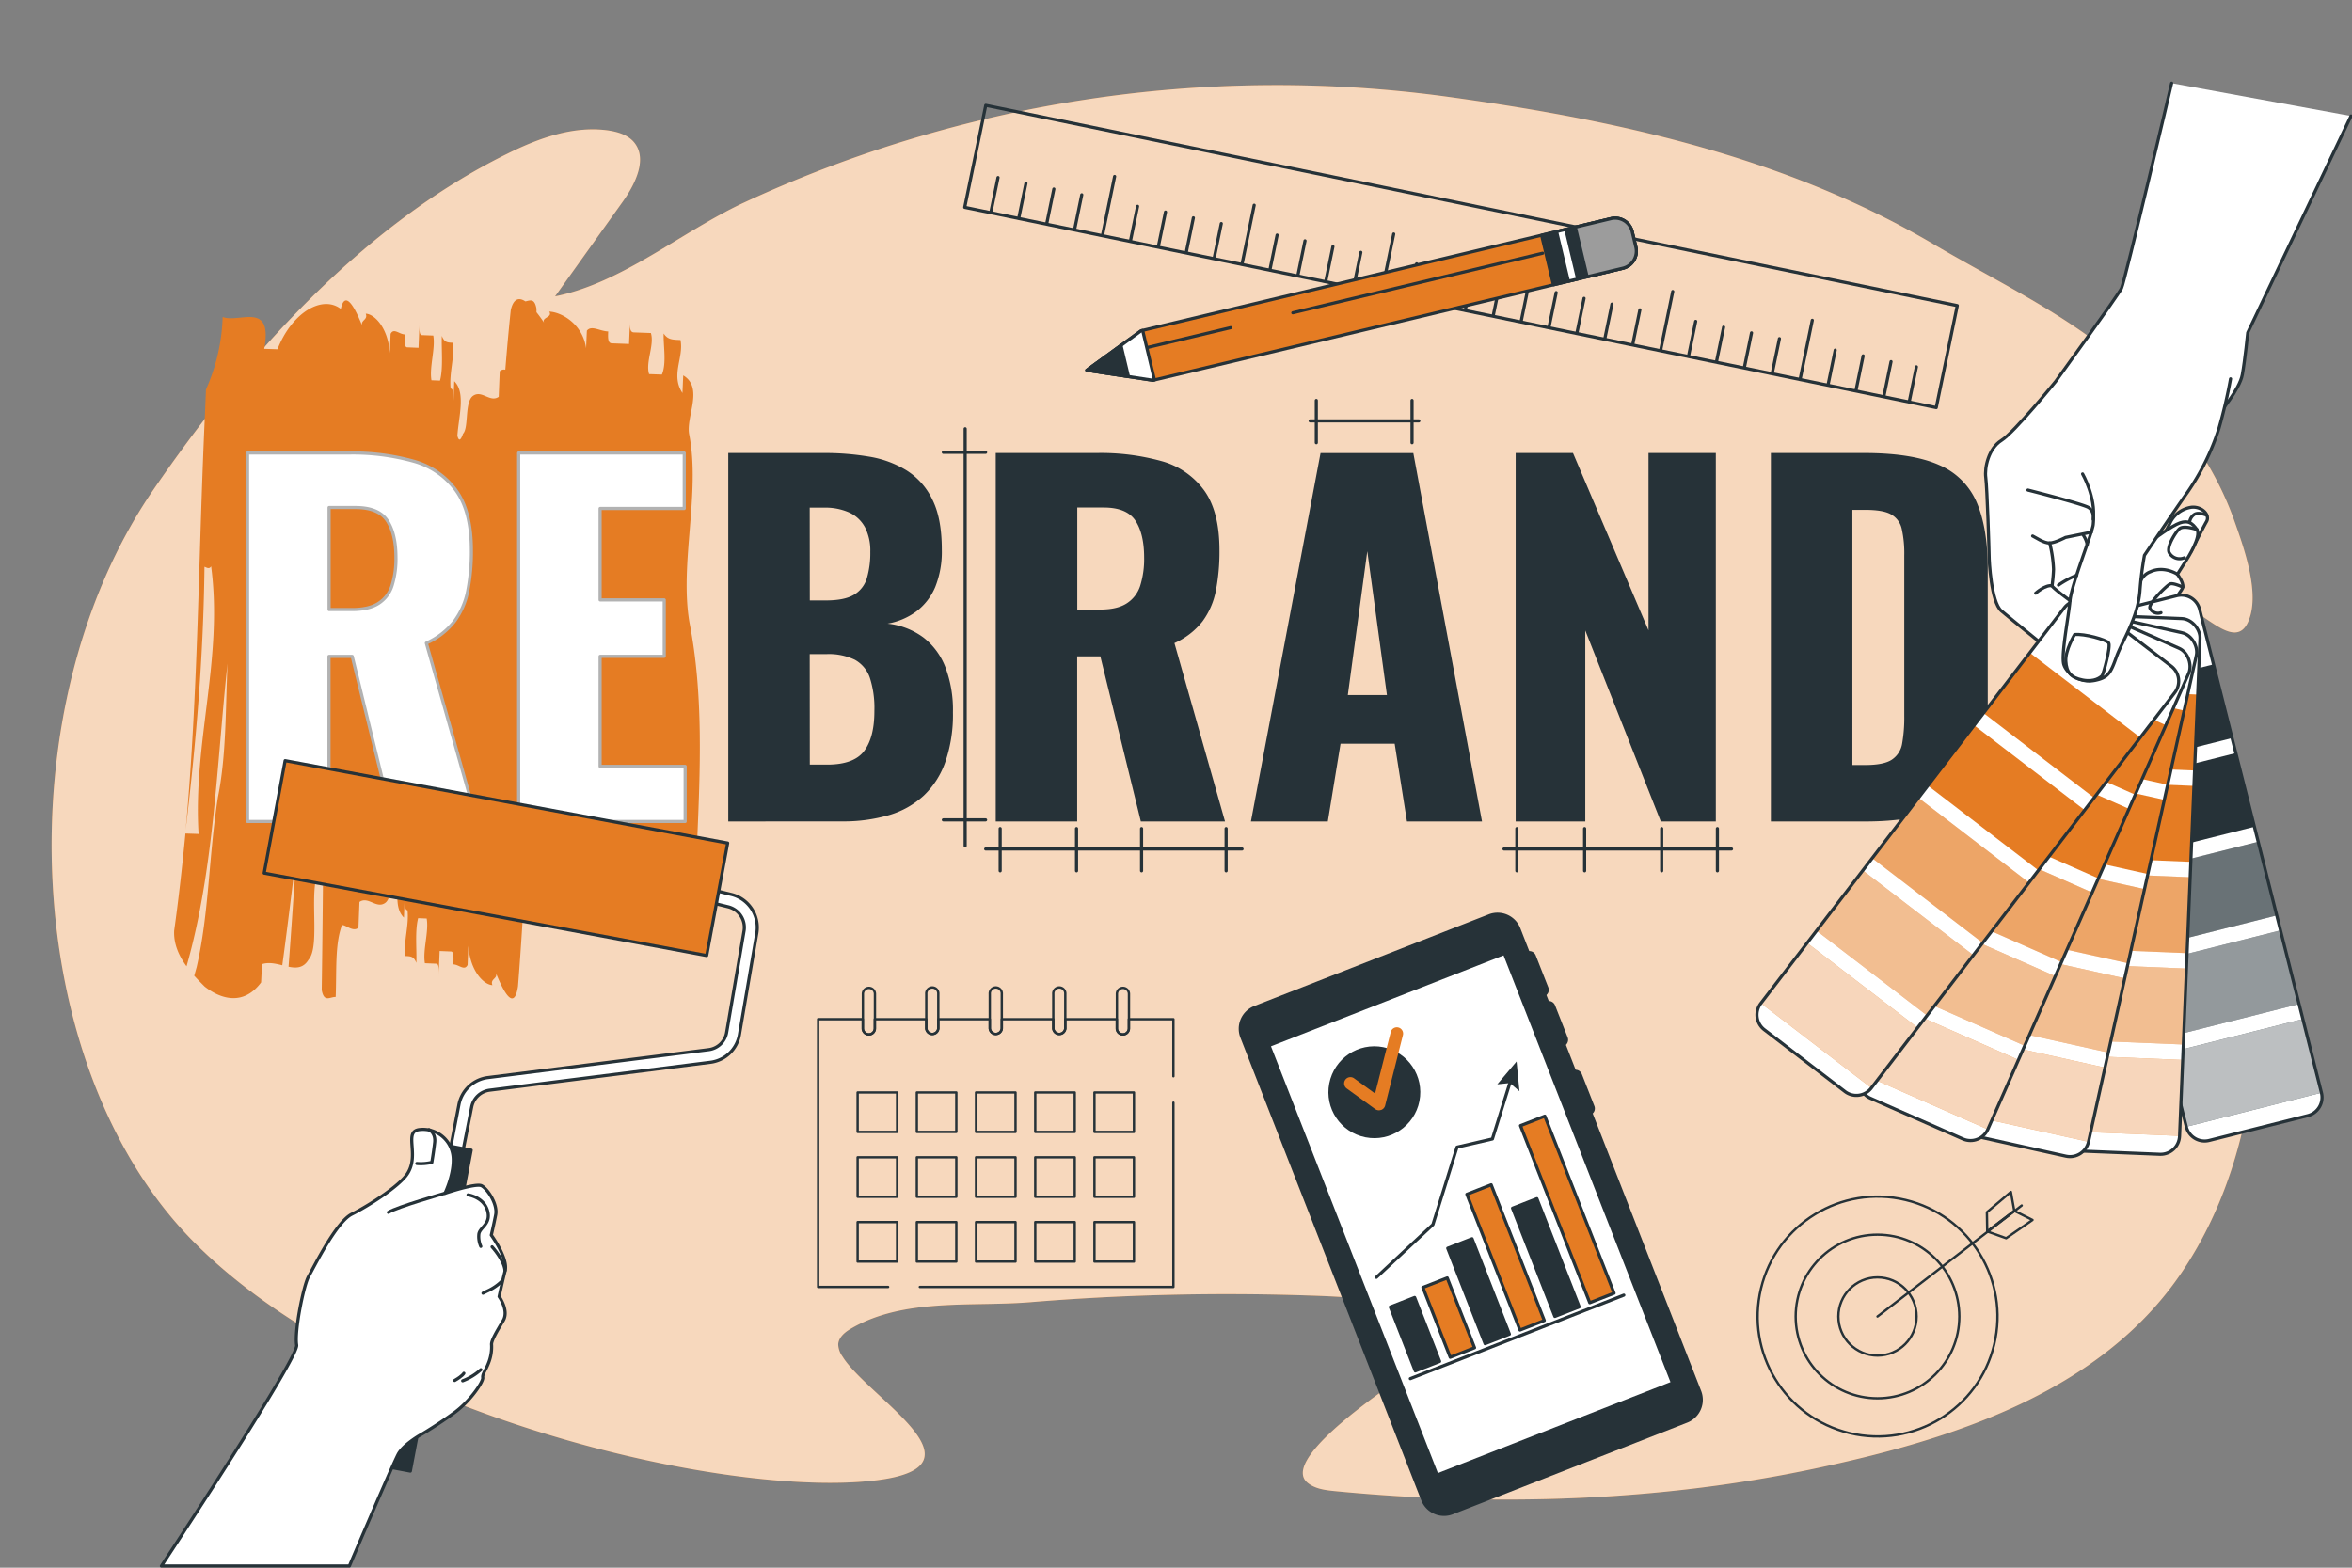 <svg xmlns="http://www.w3.org/2000/svg" viewBox="0 0 750 500"><rect x="0" y="0" width="750" height="500" fill="#808080" stroke="none"/><g id="freepik--background-simple--inject-43"><path d="M616.5,77.85C568.6,49.65,514.28,38,459.92,30.63A403.46,403.46,0,0,0,237.11,64.68C217.42,73.85,198.4,90.26,177,94.52L198.5,64.43c4.15-5.79,8.22-14.08,3.43-19.34-2-2.14-4.93-3-7.8-3.46C183.05,40,171.91,44,161.85,49c-46.35,22.78-84.2,65.27-113,107.29C1.38,225.6,6.66,339.43,60.93,395.22s170.37,82.92,218.61,76.89c36.63-4.58-2.83-26.35-10.94-39.54a6.87,6.87,0,0,1-1.31-3.77c.1-2.31,2.21-4,4.2-5.13,16.74-9.72,38.12-6.86,56.64-8.32a767.73,767.73,0,0,1,88.7-2.18c4,.14,50.31,1.25,46.64,10.7-2.91,7.5-14.42,13.56-20.46,18.15-4.64,3.53-34.68,24-26,30.94,2.39,1.92,5.64,2.32,8.7,2.62,50.72,4.92,102.92,3.4,152.87-7.17,43.5-9.21,91.51-24.19,117.46-63.1,26.47-39.67,28.08-92.67,18-137.89a220.71,220.71,0,0,0-9.56-31.66c-3.71-9.55-9.61-17.59-14.53-26.51-2-3.59-3.35-7.93-1.92-11.77,6.3-17,24.61,16.88,29.6-1.3,2.42-8.83-2.25-21.93-5.22-30.27-5.34-15-14.39-28.54-25.22-40.16C666.47,103.54,641.92,92.82,616.5,77.85Z" style="fill:#E57C23"></path><path d="M616.5,77.85C568.6,49.65,514.28,38,459.92,30.63A403.46,403.46,0,0,0,237.11,64.68C217.42,73.85,198.4,90.26,177,94.52L198.5,64.43c4.15-5.79,8.22-14.08,3.43-19.34-2-2.14-4.93-3-7.8-3.46C183.05,40,171.91,44,161.85,49c-46.35,22.78-84.2,65.27-113,107.29C1.38,225.6,6.66,339.43,60.93,395.22s170.37,82.92,218.61,76.89c36.63-4.58-2.83-26.35-10.94-39.54a6.87,6.87,0,0,1-1.31-3.77c.1-2.31,2.21-4,4.2-5.13,16.74-9.72,38.12-6.86,56.64-8.32a767.73,767.73,0,0,1,88.7-2.18c4,.14,50.31,1.25,46.64,10.7-2.91,7.5-14.42,13.56-20.46,18.15-4.64,3.53-34.68,24-26,30.94,2.39,1.92,5.64,2.32,8.7,2.62,50.72,4.92,102.92,3.4,152.87-7.17,43.5-9.21,91.51-24.19,117.46-63.1,26.47-39.67,28.08-92.67,18-137.89a220.71,220.71,0,0,0-9.56-31.66c-3.71-9.55-9.61-17.59-14.53-26.51-2-3.59-3.35-7.93-1.92-11.77,6.3-17,24.61,16.88,29.6-1.3,2.42-8.83-2.25-21.93-5.22-30.27-5.34-15-14.39-28.54-25.22-40.16C666.47,103.54,641.92,92.82,616.5,77.85Z" style="fill:#fff;opacity:0.7"></path></g><g id="freepik--Target--inject-43"><circle cx="598.69" cy="419.88" r="38.24" transform="translate(50.59 903.93) rotate(-76.49)" style="fill:none;stroke:#263238;stroke-linecap:round;stroke-linejoin:round;stroke-width:0.75px"></circle><circle cx="598.69" cy="419.88" r="26.09" style="fill:none;stroke:#263238;stroke-linecap:round;stroke-linejoin:round;stroke-width:0.75px"></circle><circle cx="598.69" cy="419.88" r="12.47" style="fill:none;stroke:#263238;stroke-linecap:round;stroke-linejoin:round;stroke-width:0.75px"></circle><line x1="598.69" y1="419.88" x2="644.68" y2="384.48" style="fill:none;stroke:#263238;stroke-linecap:round;stroke-linejoin:round;stroke-width:0.75px"></line><polygon points="633.68 392.77 633.58 386.62 641.23 380.15 642.31 386.19 633.68 392.77" style="fill:none;stroke:#263238;stroke-linecap:round;stroke-linejoin:round;stroke-width:0.75px"></polygon><polygon points="642.31 386.19 648.13 389.1 639.72 394.92 633.68 392.77 642.31 386.19" style="fill:none;stroke:#263238;stroke-linecap:round;stroke-linejoin:round;stroke-width:0.75px"></polygon></g><g id="freepik--Device--inject-43"><path d="M492.24,317.3h0a1.68,1.68,0,0,1-2.17-1l-4-10.17a1.67,1.67,0,0,1,1-2.17h0a1.67,1.67,0,0,1,2.18.95l4,10.17A1.69,1.69,0,0,1,492.24,317.3Z" style="fill:#263238;stroke:#263238;stroke-linecap:round;stroke-linejoin:round"></path><path d="M498.46,333.21h0a1.68,1.68,0,0,1-2.17-1l-4-10.17a1.69,1.69,0,0,1,.95-2.18h0a1.69,1.69,0,0,1,2.18,1l4,10.17A1.69,1.69,0,0,1,498.46,333.21Z" style="fill:#263238;stroke:#263238;stroke-linecap:round;stroke-linejoin:round"></path><path d="M507,355.11h0a1.69,1.69,0,0,1-2.18-.95l-4-10.17a1.67,1.67,0,0,1,.95-2.18h0a1.69,1.69,0,0,1,2.18.95l4,10.18A1.68,1.68,0,0,1,507,355.11Z" style="fill:#263238;stroke:#263238;stroke-linecap:round;stroke-linejoin:round"></path><path d="M537.86,453.26l-74.74,29.23a7.29,7.29,0,0,1-9.44-4.14L396,330.76a7.29,7.29,0,0,1,4.14-9.44l74.74-29.23a7.29,7.29,0,0,1,9.45,4.14L542,443.81A7.31,7.31,0,0,1,537.86,453.26Z" style="fill:#263238;stroke:#263238;stroke-linecap:round;stroke-linejoin:round"></path><rect x="428.66" y="313.72" width="80.63" height="147.14" transform="translate(-108.84 197.39) rotate(-21.36)" style="fill:#fff;stroke:#263238;stroke-linecap:round;stroke-linejoin:round"></rect><rect x="447.03" y="414.61" width="8.33" height="21.9" transform="translate(-124 193.54) rotate(-21.36)" style="fill:#263238;stroke:#263238;stroke-linecap:round;stroke-linejoin:round"></rect><rect x="457.79" y="408.31" width="8.33" height="23.92" transform="translate(-121.33 197.09) rotate(-21.36)" style="fill:#E57C23;stroke:#263238;stroke-linecap:round;stroke-linejoin:round"></rect><rect x="467.31" y="395.5" width="8.33" height="32.68" transform="translate(-117.61 199.99) rotate(-21.36)" style="fill:#263238;stroke:#263238;stroke-linecap:round;stroke-linejoin:round"></rect><rect x="475.92" y="377.81" width="8.33" height="46.49" transform="translate(-113.09 202.39) rotate(-21.36)" style="fill:#E57C23;stroke:#263238;stroke-linecap:round;stroke-linejoin:round"></rect><rect x="488.77" y="382.57" width="8.33" height="37.06" transform="translate(-112.22 207.07) rotate(-21.36)" style="fill:#263238;stroke:#263238;stroke-linecap:round;stroke-linejoin:round"></rect><rect x="495.6" y="355.45" width="8.33" height="60.64" transform="translate(-106.17 208.49) rotate(-21.36)" style="fill:#E57C23;stroke:#263238;stroke-linecap:round;stroke-linejoin:round"></rect><line x1="449.72" y1="439.7" x2="517.8" y2="413.07" style="fill:#fff;stroke:#263238;stroke-linecap:round;stroke-linejoin:round"></line><polyline points="438.9 407.39 456.92 390.58 464.62 365.87 475.9 363.26 481.82 344.25" style="fill:none;stroke:#263238;stroke-linecap:round;stroke-linejoin:round"></polyline><polygon points="484.52 348.03 481.45 345.43 477.45 345.83 483.6 338.55 484.52 348.03" style="fill:#263238"></polygon><circle cx="438.23" cy="348.33" r="14.15" transform="translate(11.94 711.18) rotate(-78.88)" style="fill:#263238;stroke:#263238;stroke-linecap:round;stroke-linejoin:round"></circle><path d="M440.43,354l-.05,0a2,2,0,0,1-1.85-.26l-9.09-6.58a2,2,0,0,1,2.35-3.24l6.69,4.85,5-19.62a2,2,0,0,1,3.88,1l-5.68,22.48A2,2,0,0,1,440.43,354Z" style="fill:#E57C23"></path></g><g id="freepik--Paint--inject-43"><path d="M219.87,198.61c-3.26-18.89,3.58-41.33-.1-60.05-1.12-5.67,4.74-14.84-1.9-18.83-.09,1.87-.17,3.74-.25,5.61-3.84-5.77.49-11.24-.62-16.9-2.73-.1-4.09-.16-5.37-2.08-.16,3.75,1,9.42-.57,13.11l-4.08-.15c-1.2-3.8,1.77-9.31.57-13.11l-5.45-.2c-1.36-.05-1.27-1.93-1.19-3.8-.08,1.87-.25,5.62-.33,7.49l-5.44-.2c-1.37,0-1.28-1.92-1.2-3.79-2.72-.1-5.36-2.08-6.8-.25-.09,1.87-.17,3.74-.25,5.62-1-7.55-7.68-11.55-11.76-11.7,1.28,1.93-2.8,1.78-1.52,3.7-.8-1.2-1.66-2.41-2.54-3.5,0-.38,0-.76,0-1.13-.62-3.41-2-2.64-3.53-2.32-2-1.34-3.82-1-4.67,2.8-.67,6.3-1.23,12.63-1.74,19a1.82,1.82,0,0,0-1.77.48c-.08,2-.25,6.11-.33,8.15-2.8,1.93-5.36-2.26-8.16-.33s-1.32,10.15-3.22,12.11c-.84,2.48-1.42,2.22-1.8.63.4-6,2.73-13.79-1-17.39l-.24,6.1c-.06-.15-.11-.3-.16-.45,0-1.32.24-3.24-.75-3.32-.51-4.89,1.26-9.7.73-14.59-1.81-.08-2.72-.11-3.54-2.19-.17,4.08.5,10.22-.58,14.26l-2.72-.11c-.74-4.11,1.32-10.15.58-14.26l-3.64-.14c-.9,0-.82-2.08-.74-4.11-.08,2-.24,6.11-.33,8.15l-3.62-.15c-.91,0-.83-2.07-.75-4.11-1.81-.07-3.55-2.18-4.53-.18-.09,2-.17,4.07-.25,6.11-.58-8.19-4.95-12.44-7.68-12.55.83,2.07-1.89,2-1.07,4-2.34-5.9-5.5-11.82-6.88-5.52-6-4.58-15.67,1.28-20.2,12.87l-4.22-.14c2.84-15.45-8.08-8.05-13.26-10.17a61.09,61.09,0,0,1-5.32,23.13L65.36,132c-2.14,45.49-2.1,88.36-6.16,132.67,3.39-28.51,5.66-55.24,6-83.9.68.24,1.51.88,2.12-.14,3.9,29.28-5.82,56.15-4,85.35l-4.19-.14c-1,10.23-2.13,20.53-3.6,31-.2,4.35,1.61,8.15,3.95,11.36,8.76-30.67,9.61-64.51,13.07-96.63-.64,13.58-.31,29.13-3.06,42.64-3,19.32-2.79,36.82-6.77,54.17-.26.93-.52,1.88-.79,2.82,1.15,1.28,2.3,2.43,3.33,3.46,5.09,4,12.38,6.25,18-1.33.1-1.94.28-5.82.28-5.82,2.12-.69,4.34-.18,6.47.36,1.72-12.51,3.19-25,4.74-37.54,1.32-15.69,3.17-31.13,6.77-46.11-2.82,15.35-4.86,30.73-6.77,46.11-1,12.55-1.76,25.26-2.74,38,2.49.51,4.74.47,6.39-2.26,3.34-3.77.82-17.46,2.24-25.19,1-4,1.79-8.09,2.47-12.23-.15,15.77-.29,31.49-.52,47.11.74,4.11,2.64,2.14,4.45,2.21.33-8.14-.25-16.32,1.81-22.36.08-2,3.55,2.18,5.45.22l.32-8.16c2.8-1.92,5.36,2.26,8.17.33s1.31-10.14,3.21-12.11c.84-2.48,1.42-2.22,1.8-.63-.39,6-2.73,13.79,1,17.4.08-2,.17-4.07.25-6.11.06.15.1.31.15.46,0,1.31-.24,3.23.75,3.31.51,4.9-1.26,9.7-.73,14.6,1.82.07,2.72.11,3.55,2.18.16-4.07-.5-10.22.57-14.26l2.72.11c.75,4.11-1.31,10.15-.57,14.26l3.63.15c.91,0,.82,2.07.74,4.11.08-2,.25-6.11.33-8.15l3.63.15c.91,0,.83,2.07.74,4.11,1.82.07,3.55,2.18,4.54.18l.24-6.11c.59,8.18,5,12.44,7.68,12.55-.83-2.08,1.9-2,1.07-4,2.48,6.22,5.86,12.48,7.09,4.37.93-11.81,1.67-23.69,2.29-35.61.83-.88,5.46,2.27,8,.65l.32-7.49c4.16-1.72,8.08,2.17,12.25.45s1.77-9.32,4.57-11.09c3-5.52,3.92,3.9,3.67,9.52,2.81-1.77-.16,3.74,2.56,3.85,5.45.2,10.89.4,15.3-6.94,1.45-1.83,5.45.2,8.17.3C223.28,245.64,224.34,221.28,219.87,198.61Z" style="fill:#E57C23"></path></g><g id="freepik--Ruler--inject-43"><rect x="307.72" y="65.19" width="316.31" height="33.22" transform="translate(26.12 -92.39) rotate(11.65)" style="fill:none;stroke:#263238;stroke-linecap:round;stroke-linejoin:round"></rect><line x1="316" y1="67.54" x2="318.25" y2="56.63" style="fill:none;stroke:#263238;stroke-linecap:round;stroke-linejoin:round"></line><line x1="324.9" y1="69.38" x2="327.15" y2="58.46" style="fill:none;stroke:#263238;stroke-linecap:round;stroke-linejoin:round"></line><line x1="333.8" y1="71.21" x2="336.05" y2="60.29" style="fill:none;stroke:#263238;stroke-linecap:round;stroke-linejoin:round"></line><line x1="342.7" y1="73.05" x2="344.95" y2="62.13" style="fill:none;stroke:#263238;stroke-linecap:round;stroke-linejoin:round"></line><line x1="351.6" y1="74.88" x2="355.43" y2="56.28" style="fill:none;stroke:#263238;stroke-linecap:round;stroke-linejoin:round"></line><line x1="360.5" y1="76.72" x2="362.75" y2="65.8" style="fill:none;stroke:#263238;stroke-linecap:round;stroke-linejoin:round"></line><line x1="369.39" y1="78.55" x2="371.65" y2="67.63" style="fill:none;stroke:#263238;stroke-linecap:round;stroke-linejoin:round"></line><line x1="378.29" y1="80.39" x2="380.54" y2="69.47" style="fill:none;stroke:#263238;stroke-linecap:round;stroke-linejoin:round"></line><line x1="387.19" y1="82.22" x2="389.44" y2="71.3" style="fill:none;stroke:#263238;stroke-linecap:round;stroke-linejoin:round"></line><line x1="396.09" y1="84.06" x2="399.93" y2="65.45" style="fill:none;stroke:#263238;stroke-linecap:round;stroke-linejoin:round"></line><line x1="404.99" y1="85.89" x2="407.24" y2="74.97" style="fill:none;stroke:#263238;stroke-linecap:round;stroke-linejoin:round"></line><line x1="413.89" y1="87.73" x2="416.14" y2="76.81" style="fill:none;stroke:#263238;stroke-linecap:round;stroke-linejoin:round"></line><line x1="422.79" y1="89.56" x2="425.04" y2="78.64" style="fill:none;stroke:#263238;stroke-linecap:round;stroke-linejoin:round"></line><line x1="431.68" y1="91.4" x2="433.94" y2="80.48" style="fill:none;stroke:#263238;stroke-linecap:round;stroke-linejoin:round"></line><line x1="440.58" y1="93.23" x2="444.42" y2="74.63" style="fill:none;stroke:#263238;stroke-linecap:round;stroke-linejoin:round"></line><line x1="449.48" y1="95.06" x2="451.73" y2="84.15" style="fill:none;stroke:#263238;stroke-linecap:round;stroke-linejoin:round"></line><line x1="458.38" y1="96.9" x2="460.63" y2="85.98" style="fill:none;stroke:#263238;stroke-linecap:round;stroke-linejoin:round"></line><line x1="467.28" y1="98.73" x2="469.53" y2="87.82" style="fill:none;stroke:#263238;stroke-linecap:round;stroke-linejoin:round"></line><line x1="476.18" y1="100.57" x2="478.43" y2="89.65" style="fill:none;stroke:#263238;stroke-linecap:round;stroke-linejoin:round"></line><line x1="485.08" y1="102.4" x2="488.91" y2="83.8" style="fill:none;stroke:#263238;stroke-linecap:round;stroke-linejoin:round"></line><line x1="493.97" y1="104.24" x2="496.23" y2="93.32" style="fill:none;stroke:#263238;stroke-linecap:round;stroke-linejoin:round"></line><line x1="502.87" y1="106.07" x2="505.12" y2="95.15" style="fill:none;stroke:#263238;stroke-linecap:round;stroke-linejoin:round"></line><line x1="511.77" y1="107.91" x2="514.02" y2="96.99" style="fill:none;stroke:#263238;stroke-linecap:round;stroke-linejoin:round"></line><line x1="520.67" y1="109.74" x2="522.92" y2="98.82" style="fill:none;stroke:#263238;stroke-linecap:round;stroke-linejoin:round"></line><line x1="529.57" y1="111.58" x2="533.4" y2="92.98" style="fill:none;stroke:#263238;stroke-linecap:round;stroke-linejoin:round"></line><line x1="538.47" y1="113.41" x2="540.72" y2="102.49" style="fill:none;stroke:#263238;stroke-linecap:round;stroke-linejoin:round"></line><line x1="547.37" y1="115.25" x2="549.62" y2="104.33" style="fill:none;stroke:#263238;stroke-linecap:round;stroke-linejoin:round"></line><line x1="556.27" y1="117.08" x2="558.52" y2="106.16" style="fill:none;stroke:#263238;stroke-linecap:round;stroke-linejoin:round"></line><line x1="565.16" y1="118.92" x2="567.42" y2="108" style="fill:none;stroke:#263238;stroke-linecap:round;stroke-linejoin:round"></line><line x1="574.06" y1="120.75" x2="577.9" y2="102.15" style="fill:none;stroke:#263238;stroke-linecap:round;stroke-linejoin:round"></line><line x1="582.96" y1="122.59" x2="585.21" y2="111.67" style="fill:none;stroke:#263238;stroke-linecap:round;stroke-linejoin:round"></line><line x1="591.86" y1="124.42" x2="594.11" y2="113.5" style="fill:none;stroke:#263238;stroke-linecap:round;stroke-linejoin:round"></line><line x1="600.76" y1="126.26" x2="603.01" y2="115.34" style="fill:none;stroke:#263238;stroke-linecap:round;stroke-linejoin:round"></line><line x1="608.85" y1="127.92" x2="611.1" y2="117" style="fill:none;stroke:#263238;stroke-linecap:round;stroke-linejoin:round"></line></g><g id="freepik--Pencil--inject-43"><path d="M367.67,121.29l-21.1-3.2,17.33-12.61L513.72,69.73a5.59,5.59,0,0,1,6.74,4.15l1.18,4.92a5.6,5.6,0,0,1-4.14,6.75Z" style="fill:#E57C23;stroke:#263238;stroke-linecap:round;stroke-linejoin:round"></path><polygon points="364.37 105.36 363.9 105.48 346.57 118.09 367.67 121.29 368.14 121.18 364.37 105.36" style="fill:#fff;stroke:#263238;stroke-linecap:round;stroke-linejoin:round"></polygon><polygon points="357.47 110.16 346.57 118.09 359.84 120.1 357.47 110.16" style="fill:#263238;stroke:#263238;stroke-linecap:round;stroke-linejoin:round"></polygon><path d="M504.73,65.45h5.07a5.6,5.6,0,0,1,5.6,5.6V93.81a0,0,0,0,1,0,0H499.13a0,0,0,0,1,0,0V71A5.6,5.6,0,0,1,504.73,65.45Z" transform="translate(466.99 -432.26) rotate(76.58)" style="fill:#263238;stroke:#263238;stroke-linecap:round;stroke-linejoin:round"></path><rect x="498.2" y="73.3" width="3.04" height="16.26" transform="translate(-5.25 118.19) rotate(-13.42)" style="fill:#fff;stroke:#263238;stroke-linecap:round;stroke-linejoin:round"></rect><path d="M510.1,69.7h5.07a5.6,5.6,0,0,1,5.6,5.6V87a0,0,0,0,1,0,0H504.51a0,0,0,0,1,0,0V75.29a5.6,5.6,0,0,1,5.6-5.6Z" transform="translate(469.87 -438.48) rotate(76.58)" style="fill:#9c9c9c;stroke:#263238;stroke-linecap:round;stroke-linejoin:round"></path><line x1="491.91" y1="80.76" x2="412.25" y2="99.76" style="fill:none;stroke:#263238;stroke-linecap:round;stroke-linejoin:round"></line><line x1="392.45" y1="104.49" x2="365.96" y2="110.81" style="fill:none;stroke:#263238;stroke-linecap:round;stroke-linejoin:round"></line></g><g id="freepik--Calendar--inject-43"><path d="M283.2,410.46H260.89v-85.4h14.22V328a1.92,1.92,0,0,0,3.84,0v-2.93h16.42V328a1.92,1.92,0,0,0,3.83,0v-2.93h16.42V328a1.92,1.92,0,0,0,3.83,0v-2.93h16.42V328a1.92,1.92,0,0,0,3.83,0v-2.93h16.42V328a1.92,1.92,0,0,0,3.84,0v-2.93h14.21v18.2" style="fill:none;stroke:#263238;stroke-linecap:round;stroke-linejoin:round;stroke-width:0.75px"></path><polyline points="374.17 351.68 374.17 410.46 293.31 410.46" style="fill:none;stroke:#263238;stroke-linecap:round;stroke-linejoin:round;stroke-width:0.75px"></polyline><rect x="273.48" y="348.43" width="12.59" height="12.59" style="fill:none;stroke:#263238;stroke-linecap:round;stroke-linejoin:round;stroke-width:0.75px"></rect><rect x="292.36" y="348.43" width="12.59" height="12.59" style="fill:none;stroke:#263238;stroke-linecap:round;stroke-linejoin:round;stroke-width:0.75px"></rect><rect x="311.24" y="348.43" width="12.59" height="12.59" style="fill:none;stroke:#263238;stroke-linecap:round;stroke-linejoin:round;stroke-width:0.75px"></rect><rect x="330.12" y="348.43" width="12.59" height="12.59" style="fill:none;stroke:#263238;stroke-linecap:round;stroke-linejoin:round;stroke-width:0.75px"></rect><rect x="349" y="348.43" width="12.59" height="12.59" style="fill:none;stroke:#263238;stroke-linecap:round;stroke-linejoin:round;stroke-width:0.75px"></rect><rect x="273.48" y="369.11" width="12.59" height="12.59" style="fill:none;stroke:#263238;stroke-linecap:round;stroke-linejoin:round;stroke-width:0.75px"></rect><rect x="292.36" y="369.11" width="12.59" height="12.59" style="fill:none;stroke:#263238;stroke-linecap:round;stroke-linejoin:round;stroke-width:0.75px"></rect><rect x="311.24" y="369.11" width="12.59" height="12.59" style="fill:none;stroke:#263238;stroke-linecap:round;stroke-linejoin:round;stroke-width:0.75px"></rect><rect x="330.12" y="369.11" width="12.59" height="12.59" style="fill:none;stroke:#263238;stroke-linecap:round;stroke-linejoin:round;stroke-width:0.75px"></rect><rect x="349" y="369.11" width="12.59" height="12.59" style="fill:none;stroke:#263238;stroke-linecap:round;stroke-linejoin:round;stroke-width:0.75px"></rect><rect x="273.48" y="389.78" width="12.59" height="12.59" style="fill:none;stroke:#263238;stroke-linecap:round;stroke-linejoin:round;stroke-width:0.75px"></rect><rect x="292.36" y="389.78" width="12.59" height="12.59" style="fill:none;stroke:#263238;stroke-linecap:round;stroke-linejoin:round;stroke-width:0.75px"></rect><rect x="311.24" y="389.78" width="12.59" height="12.59" style="fill:none;stroke:#263238;stroke-linecap:round;stroke-linejoin:round;stroke-width:0.75px"></rect><rect x="330.12" y="389.78" width="12.59" height="12.59" style="fill:none;stroke:#263238;stroke-linecap:round;stroke-linejoin:round;stroke-width:0.75px"></rect><rect x="349" y="389.78" width="12.59" height="12.59" style="fill:none;stroke:#263238;stroke-linecap:round;stroke-linejoin:round;stroke-width:0.75px"></rect><path d="M279,317V328a1.92,1.92,0,0,1-3.84,0V317a1.92,1.92,0,1,1,3.84,0Z" style="fill:none;stroke:#263238;stroke-linecap:round;stroke-linejoin:round;stroke-width:0.75px"></path><path d="M299.2,317V328a1.92,1.92,0,0,1-3.83,0V317a1.92,1.92,0,1,1,3.83,0Z" style="fill:none;stroke:#263238;stroke-linecap:round;stroke-linejoin:round;stroke-width:0.75px"></path><path d="M319.45,317V328a1.92,1.92,0,0,1-3.83,0V317a1.92,1.92,0,1,1,3.83,0Z" style="fill:none;stroke:#263238;stroke-linecap:round;stroke-linejoin:round;stroke-width:0.75px"></path><path d="M339.7,317V328a1.92,1.92,0,0,1-3.83,0V317a1.92,1.92,0,1,1,3.83,0Z" style="fill:none;stroke:#263238;stroke-linecap:round;stroke-linejoin:round;stroke-width:0.75px"></path><path d="M360,317V328a1.92,1.92,0,0,1-3.84,0V317a1.92,1.92,0,1,1,3.84,0Z" style="fill:none;stroke:#263238;stroke-linecap:round;stroke-linejoin:round;stroke-width:0.75px"></path></g><g id="freepik--Lines--inject-43"><line x1="419.74" y1="141.2" x2="419.74" y2="127.72" style="fill:none;stroke:#263238;stroke-linecap:round;stroke-linejoin:round"></line><line x1="450.27" y1="141.2" x2="450.27" y2="127.72" style="fill:none;stroke:#263238;stroke-linecap:round;stroke-linejoin:round"></line><line x1="417.78" y1="134.24" x2="452.43" y2="134.24" style="fill:none;stroke:#263238;stroke-linecap:round;stroke-linejoin:round"></line><line x1="300.81" y1="144.27" x2="314.29" y2="144.27" style="fill:none;stroke:#263238;stroke-linecap:round;stroke-linejoin:round"></line><line x1="300.81" y1="261.49" x2="314.29" y2="261.49" style="fill:none;stroke:#263238;stroke-linecap:round;stroke-linejoin:round"></line><line x1="307.77" y1="136.75" x2="307.77" y2="269.76" style="fill:none;stroke:#263238;stroke-linecap:round;stroke-linejoin:round"></line><line x1="318.93" y1="277.74" x2="318.93" y2="264.26" style="fill:none;stroke:#263238;stroke-linecap:round;stroke-linejoin:round"></line><line x1="343.28" y1="277.74" x2="343.28" y2="264.26" style="fill:none;stroke:#263238;stroke-linecap:round;stroke-linejoin:round"></line><line x1="390.98" y1="277.74" x2="390.98" y2="264.26" style="fill:none;stroke:#263238;stroke-linecap:round;stroke-linejoin:round"></line><line x1="364.02" y1="277.74" x2="364.02" y2="264.26" style="fill:none;stroke:#263238;stroke-linecap:round;stroke-linejoin:round"></line><line x1="314.31" y1="270.78" x2="396.06" y2="270.78" style="fill:none;stroke:#263238;stroke-linecap:round;stroke-linejoin:round"></line><line x1="483.69" y1="277.74" x2="483.69" y2="264.26" style="fill:none;stroke:#263238;stroke-linecap:round;stroke-linejoin:round"></line><line x1="505.3" y1="277.74" x2="505.3" y2="264.26" style="fill:none;stroke:#263238;stroke-linecap:round;stroke-linejoin:round"></line><line x1="547.64" y1="277.74" x2="547.64" y2="264.26" style="fill:none;stroke:#263238;stroke-linecap:round;stroke-linejoin:round"></line><line x1="529.88" y1="277.74" x2="529.88" y2="264.26" style="fill:none;stroke:#263238;stroke-linecap:round;stroke-linejoin:round"></line><line x1="479.59" y1="270.78" x2="552.14" y2="270.78" style="fill:none;stroke:#263238;stroke-linecap:round;stroke-linejoin:round"></line></g><g id="freepik--Text--inject-43"><path d="M232.23,262V144.48h30.61a84.53,84.53,0,0,1,14.28,1.16,32.85,32.85,0,0,1,12,4.42,22.35,22.35,0,0,1,8.2,9.29q3,6,3,15.88a30.19,30.19,0,0,1-2.1,12,19,19,0,0,1-6,7.76,21.68,21.68,0,0,1-9.21,3.91,23.36,23.36,0,0,1,11.46,4.43,22,22,0,0,1,7,9.5,38.35,38.35,0,0,1,2.4,14.36,46.15,46.15,0,0,1-2.4,15.74,27,27,0,0,1-6.89,10.8,27.9,27.9,0,0,1-11.09,6.24,51.76,51.76,0,0,1-15.16,2Zm26-70.5h5.07c4,0,7-.6,9-1.81a9.11,9.11,0,0,0,4.13-5.29,28.64,28.64,0,0,0,1.09-8.42,16.35,16.35,0,0,0-1.67-7.76,10.87,10.87,0,0,0-4.93-4.71,18.69,18.69,0,0,0-8.2-1.6H258.2Zm0,52.37h5.51q8.55,0,11.82-4.35t3.26-12.77a31.29,31.29,0,0,0-1.45-10.59,10.34,10.34,0,0,0-4.78-5.73,19.06,19.06,0,0,0-9-1.81H258.2Z" style="fill:#263238"></path><path d="M317.52,262V144.48h32.35a72.17,72.17,0,0,1,20.6,2.61A25,25,0,0,1,384,156.44q4.86,6.75,4.86,19.08a64.94,64.94,0,0,1-1.16,12.91,24.26,24.26,0,0,1-4.28,9.79,23.58,23.58,0,0,1-8.92,6.89L390.63,262H363.79l-12.91-52.65h-7.39V262Zm26-67.59h7.25c3.67,0,6.53-.66,8.56-2a10.44,10.44,0,0,0,4.28-5.66,28.46,28.46,0,0,0,1.23-8.92q0-7.54-2.76-11.75t-10.15-4.21h-8.41Z" style="fill:#263238"></path><path d="M398.89,262l22.2-117.49h29.59L472.58,262H448.65l-3.92-24.8H427.47L423.41,262Zm30.9-40.32h12.47L436,175.81Z" style="fill:#263238"></path><path d="M483.31,262V144.48h18.28l24.08,56.57V144.48h21.47V262H529.59l-24.08-60.92V262Z" style="fill:#263238"></path><path d="M564.69,262V144.48h29.73q15.38,0,23.94,3.84a22.57,22.57,0,0,1,12,12q3.5,8.19,3.49,21.25v42.65q0,13.2-3.49,21.54a22.78,22.78,0,0,1-12,12.25Q609.94,262,594.71,262Zm26-18h4.06q6,0,8.56-1.74a7.63,7.63,0,0,0,3.26-5.22,47.85,47.85,0,0,0,.66-8.7V177.11a35.94,35.94,0,0,0-.8-8.41,7,7,0,0,0-3.41-4.64c-1.74-1-4.55-1.45-8.41-1.45h-3.92Z" style="fill:#263238"></path><path d="M78.94,262V144.48h32.35a72.12,72.12,0,0,1,20.6,2.61,25,25,0,0,1,13.56,9.35q4.86,6.75,4.86,19.08a64.94,64.94,0,0,1-1.16,12.91,24.13,24.13,0,0,1-4.28,9.79,23.51,23.51,0,0,1-8.92,6.89L152.05,262H125.21l-12.9-52.65h-7.4V262Zm26-67.59h7.25c3.67,0,6.53-.66,8.56-2a10.44,10.44,0,0,0,4.28-5.66,28.46,28.46,0,0,0,1.23-8.92q0-7.54-2.76-11.75t-10.15-4.21h-8.41Z" style="fill:#fff;stroke:#b2b2b2;stroke-linecap:round;stroke-linejoin:round"></path><path d="M165.39,262V144.48h52.8v17.69H191.36v29.16h20.45v18H191.36v35.1h27.12V262Z" style="fill:#fff;stroke:#b2b2b2;stroke-linecap:round;stroke-linejoin:round"></path></g><g id="freepik--hand-2--inject-43"><path d="M698.69,175.87s3.69-7.38,4.92-9.51-1.45-4.92-4.81-4.58a9.06,9.06,0,0,0-6.6,4.58c-.67,1.46-1.79,3.47-1.79,3.47l-.45,2s4-2.69,5.93-1.68,2,5.7,2,5.7Z" style="fill:#fff;stroke:#263238;stroke-linecap:round;stroke-linejoin:round"></path><path d="M749.69,37l-32.94,69.1s-.86,8.63-1.72,13.38-7.34,12.31-7.34,12.31l-22.88,37.56,1.72,2.8s6.05-4.53,8.64-5.39,3.88,0,5.39,2.16-3.23,9.49-3.23,9.49l-3,4.75s2,2.59,1.73,4.1-8,10.37-9.5,11.44-8.2,2.6-8.2,2.6,7.56,4.74,9.07,8.85-1.73,5.39-4.1,5.18-27.85-6.05-29.15-7.34-12.73-10.36-16-13.17-3.89-16-3.89-17.49-.64-21.8-1.07-25,.86-9.28,5-11.87,17.27-18.78,17.27-18.78,19.86-27.4,21-29.74,16-65.41,16-65.41" style="fill:#fff;stroke:#263238;stroke-linecap:round;stroke-linejoin:round"></path><path d="M662.72,197.94,694.09,190a6,6,0,0,1,7.33,4.38l38.83,154.12a6,6,0,0,1-4.38,7.33l-31.37,7.9a6,6,0,0,1-7.33-4.38L658.35,205.26A6,6,0,0,1,662.72,197.94Z" style="fill:#fff"></path><rect x="672.16" y="245.23" width="44.42" height="24.24" transform="translate(-41.83 177.44) rotate(-14.14)" style="fill:#263238"></rect><rect x="665.04" y="216.95" width="44.42" height="24.24" transform="translate(-35.14 174.84) rotate(-14.14)" style="fill:#263238"></rect><rect x="686.41" y="301.78" width="44.42" height="24.24" transform="translate(-55.22 182.63) rotate(-14.14)" style="fill:#263238"></rect><rect x="686.41" y="301.78" width="44.42" height="24.24" transform="translate(-55.22 182.63) rotate(-14.14)" style="fill:#fff;opacity:0.5"></rect><rect x="693.53" y="330.06" width="44.42" height="24.24" transform="translate(-61.91 185.23) rotate(-14.14)" style="fill:#263238"></rect><rect x="693.53" y="330.06" width="44.42" height="24.24" transform="translate(-61.91 185.23) rotate(-14.14)" style="fill:#fff;opacity:0.69"></rect><rect x="679.29" y="273.5" width="44.42" height="24.24" transform="translate(-48.52 180.04) rotate(-14.14)" style="fill:#263238"></rect><rect x="679.29" y="273.5" width="44.42" height="24.24" transform="translate(-48.52 180.04) rotate(-14.14)" style="fill:#fff;opacity:0.31"></rect><path d="M662.72,197.94,694.09,190a6,6,0,0,1,7.33,4.38l38.83,154.12a6,6,0,0,1-4.38,7.33l-31.37,7.9a6,6,0,0,1-7.33-4.38L658.35,205.26A6,6,0,0,1,662.72,197.94Z" style="fill:none;stroke:#263238;stroke-linecap:round;stroke-linejoin:round"></path><rect x="653.9" y="196.51" width="44.42" height="171.01" rx="6.04" transform="translate(1340.06 591.56) rotate(-177.65)" style="fill:#fff"></rect><rect x="664.81" y="239.66" width="24.24" height="44.42" transform="translate(387.48 927.48) rotate(-87.65)" style="fill:#E57C23"></rect><rect x="666.01" y="210.53" width="24.24" height="44.42" transform="translate(417.74 900.74) rotate(-87.65)" style="fill:#E57C23"></rect><rect x="662.42" y="297.94" width="24.24" height="44.42" transform="translate(326.96 980.96) rotate(-87.65)" style="fill:#E57C23"></rect><rect x="662.42" y="297.94" width="24.24" height="44.42" transform="translate(326.96 980.96) rotate(-87.65)" style="fill:#fff;opacity:0.5"></rect><rect x="661.22" y="327.07" width="24.24" height="44.42" transform="translate(296.7 1007.71) rotate(-87.65)" style="fill:#E57C23"></rect><rect x="661.22" y="327.07" width="24.24" height="44.42" transform="translate(296.7 1007.71) rotate(-87.65)" style="fill:#fff;opacity:0.69"></rect><rect x="663.62" y="268.8" width="24.24" height="44.42" transform="translate(357.22 954.22) rotate(-87.65)" style="fill:#E57C23"></rect><rect x="663.62" y="268.8" width="24.24" height="44.42" transform="translate(357.22 954.22) rotate(-87.65)" style="fill:#fff;opacity:0.31"></rect><rect x="653.9" y="196.51" width="44.42" height="171.01" rx="6.04" transform="translate(1340.06 591.56) rotate(-177.65)" style="fill:none;stroke:#263238;stroke-linecap:round;stroke-linejoin:round"></rect><rect x="639.26" y="196.29" width="44.42" height="171.01" rx="6.04" transform="translate(1246.29 700.06) rotate(-167.5)" style="fill:#fff"></rect><rect x="653.71" y="239.9" width="24.24" height="44.42" transform="translate(265.85 855.44) rotate(-77.5)" style="fill:#E57C23"></rect><rect x="660.03" y="211.43" width="24.24" height="44.42" transform="translate(298.59 839.3) rotate(-77.5)" style="fill:#E57C23"></rect><rect x="641.09" y="296.84" width="24.24" height="44.42" transform="translate(200.37 887.74) rotate(-77.5)" style="fill:#E57C23"></rect><rect x="641.09" y="296.84" width="24.24" height="44.42" transform="translate(200.37 887.74) rotate(-77.5)" style="fill:#fff;opacity:0.5"></rect><rect x="634.78" y="325.31" width="24.24" height="44.42" transform="translate(167.63 903.89) rotate(-77.5)" style="fill:#E57C23"></rect><rect x="634.78" y="325.31" width="24.24" height="44.42" transform="translate(167.63 903.89) rotate(-77.5)" style="fill:#fff;opacity:0.69"></rect><rect x="647.4" y="268.37" width="24.24" height="44.42" transform="translate(233.11 871.59) rotate(-77.5)" style="fill:#E57C23"></rect><rect x="647.4" y="268.37" width="24.24" height="44.42" transform="translate(233.11 871.59) rotate(-77.5)" style="fill:#fff;opacity:0.31"></rect><rect x="639.26" y="196.29" width="44.42" height="171.01" rx="6.04" transform="translate(1246.29 700.06) rotate(-167.5)" style="fill:none;stroke:#263238;stroke-linecap:round;stroke-linejoin:round"></rect><rect x="623.34" y="193.03" width="44.42" height="171.01" rx="6.04" transform="translate(1124.11 793.6) rotate(-156.23)" style="fill:#fff"></rect><rect x="641.55" y="237.87" width="24.24" height="44.42" transform="translate(152.22 753.51) rotate(-66.23)" style="fill:#E57C23"></rect><rect x="653.31" y="211.19" width="24.24" height="44.42" transform="translate(183.66 748.34) rotate(-66.23)" style="fill:#E57C23"></rect><rect x="618.05" y="291.25" width="24.24" height="44.42" transform="translate(89.34 763.87) rotate(-66.23)" style="fill:#E57C23"></rect><rect x="618.05" y="291.25" width="24.24" height="44.42" transform="translate(89.34 763.87) rotate(-66.23)" style="fill:#fff;opacity:0.5"></rect><rect x="606.3" y="317.94" width="24.24" height="44.42" transform="translate(57.9 769.05) rotate(-66.23)" style="fill:#E57C23"></rect><rect x="606.3" y="317.94" width="24.24" height="44.42" transform="translate(57.9 769.05) rotate(-66.23)" style="fill:#fff;opacity:0.69"></rect><rect x="629.8" y="264.56" width="24.24" height="44.42" transform="translate(120.78 758.69) rotate(-66.23)" style="fill:#E57C23"></rect><rect x="629.8" y="264.56" width="24.24" height="44.42" transform="translate(120.78 758.69) rotate(-66.23)" style="fill:#fff;opacity:0.31"></rect><rect x="623.34" y="193.03" width="44.42" height="171.01" rx="6.04" transform="translate(1124.11 793.6) rotate(-156.23)" style="fill:none;stroke:#263238;stroke-linecap:round;stroke-linejoin:round"></rect><path d="M666.69,192.78l25.67,19.68a6,6,0,0,1,1.11,8.47L596.74,347a6,6,0,0,1-8.46,1.11l-25.66-19.68A6,6,0,0,1,561.5,320l96.73-126.11A6,6,0,0,1,666.69,192.78Z" style="fill:#fff"></path><rect x="627.64" y="232.26" width="24.24" height="44.42" transform="translate(48.48 607.22) rotate(-52.51)" style="fill:#E57C23"></rect><rect x="645.39" y="209.12" width="24.24" height="44.42" transform="translate(73.79 612.25) rotate(-52.51)" style="fill:#E57C23"></rect><rect x="592.14" y="278.54" width="24.24" height="44.42" transform="translate(-2.13 597.17) rotate(-52.51)" style="fill:#E57C23"></rect><rect x="592.14" y="278.54" width="24.24" height="44.42" transform="translate(-2.13 597.17) rotate(-52.51)" style="fill:#fff;opacity:0.5"></rect><rect x="574.4" y="301.67" width="24.24" height="44.42" transform="translate(-27.44 592.14) rotate(-52.51)" style="fill:#E57C23"></rect><rect x="574.4" y="301.67" width="24.24" height="44.42" transform="translate(-27.44 592.14) rotate(-52.51)" style="fill:#fff;opacity:0.69"></rect><rect x="609.89" y="255.4" width="24.24" height="44.42" transform="translate(23.17 602.19) rotate(-52.51)" style="fill:#E57C23"></rect><rect x="609.89" y="255.4" width="24.24" height="44.42" transform="translate(23.17 602.19) rotate(-52.51)" style="fill:#fff;opacity:0.31"></rect><path d="M666.69,192.78l25.67,19.68a6,6,0,0,1,1.11,8.47L596.74,347a6,6,0,0,1-8.46,1.11l-25.66-19.68A6,6,0,0,1,561.5,320l96.73-126.11A6,6,0,0,1,666.69,192.78Z" style="fill:none;stroke:#263238;stroke-linecap:round;stroke-linejoin:round"></path><path d="M646.66,156.3s17.68,4.47,19.36,5.59,1.68,3.13,1.45,5.48-6.93,19.13-7.38,24.17-2.91,17.34-2,20.36,5.25,6,9.73,5.15,5.26-2.47,7.05-7.5,6.71-12.2,7.49-20.81a110.27,110.27,0,0,1,1.46-11.63s10-14.88,13.76-20.14a77,77,0,0,0,10-20.36,160.65,160.65,0,0,0,3.69-15.78" style="fill:#fff;stroke:#263238;stroke-linecap:round;stroke-linejoin:round"></path><path d="M661.54,202.39s-3,5-2.79,8.5,1.56,5.26,5.37,6,5.7-.89,6.15-1.34,2.91-9.51,2.13-10.52S664.68,202.05,661.54,202.39Z" style="fill:#fff;stroke:#263238;stroke-linecap:round;stroke-linejoin:round"></path><path d="M694.3,183.14s-4.23-2.79-8.59-.78a5.33,5.33,0,0,0-2.91,2.58" style="fill:#fff;stroke:#263238;stroke-linecap:round;stroke-linejoin:round"></path><path d="M696,187.24s-3-1.41-4-1-7.28,6.49-6.38,7.83a2.82,2.82,0,0,0,3.47,1.34" style="fill:none;stroke:#263238;stroke-linecap:round;stroke-linejoin:round"></path><path d="M700.56,168.9s-4.33-1.53-5.68-.19-4.14,5.93-3.13,7.61a3.79,3.79,0,0,0,4.81,1.57" style="fill:none;stroke:#263238;stroke-linecap:round;stroke-linejoin:round"></path><path d="M703.72,164.35s-2.57-1.12-3.91-.33a3.49,3.49,0,0,0-1.57,2.34" style="fill:none;stroke:#263238;stroke-linecap:round;stroke-linejoin:round"></path><path d="M666.91,169.72l-8.27,1.68s-3.14,1.68-5,1.79-4.7-1.9-5.48-2.24" style="fill:none;stroke:#263238;stroke-linecap:round;stroke-linejoin:round"></path><path d="M653.6,173.19a40.92,40.92,0,0,1,1.23,8.39c-.11,3-.45,4.7-.45,5.26s5.71,4.7,5.71,4.7" style="fill:none;stroke:#263238;stroke-linecap:round;stroke-linejoin:round"></path><path d="M649.13,189.19s3.13-2.8,5.25-2.35" style="fill:none;stroke:#263238;stroke-linecap:round;stroke-linejoin:round"></path><path d="M656.4,186.61a28.23,28.23,0,0,1,5.82-3.13" style="fill:none;stroke:#263238;stroke-linecap:round;stroke-linejoin:round"></path><path d="M664.34,170.73a8,8,0,0,1,1.23,3" style="fill:#fff;stroke:#263238;stroke-linecap:round;stroke-linejoin:round"></path><path d="M664.09,151.16s4.28,7.47,3.39,14.48" style="fill:none;stroke:#263238;stroke-linecap:round;stroke-linejoin:round"></path></g><g id="freepik--hand-1--inject-43"><rect x="83.98" y="412.6" width="104.18" height="9.12" transform="translate(-299.13 473.19) rotate(-79.27)" style="fill:#263238;stroke:#263238;stroke-linecap:round;stroke-linejoin:round"></rect><path d="M147.77,366.37l-4-.77,2.57-13.27a10.76,10.76,0,0,1,9.25-8.65l70.33-8.89a6.65,6.65,0,0,0,5.8-5.55l5.54-32.32a6.78,6.78,0,0,0-5-7.69l-4.54-1.12,1-3.93,4.55,1.11a10.85,10.85,0,0,1,8.06,12.31l-5.53,32.32a10.73,10.73,0,0,1-9.29,8.89l-70.34,8.89a6.72,6.72,0,0,0-5.77,5.41Z" style="fill:#fff;stroke:#263238;stroke-linecap:round;stroke-linejoin:round"></path><rect x="139.9" y="201.94" width="36.49" height="143.54" transform="translate(-139.9 379.04) rotate(-79.45)" style="fill:#E57C23;stroke:#263238;stroke-linecap:round;stroke-linejoin:round"></rect><path d="M51.47,499.47h59.94c6.83-16,14.66-34.14,15.73-35.93,2-3.25,7.68-6.31,7.68-6.31s4.93-2.91,10.12-6.71,9.17-9.9,9-11.11.88-2.23,1.75-4.47a13.88,13.88,0,0,0,1.06-6c-.2-1.22,1.75-4.47,3.7-7.72s-1.3-7.7-1.3-7.7.93-4.33,1.93-8.25-4.42-11.34-4.42-11.34.73-3.05,1.4-6.49-2.66-8.31-4.48-9.25-11.69,2.4-11.69,2.4,3.09-6.37,2.6-11.7a9.66,9.66,0,0,0-10.63-8.63c-5.34.49,0,7.88-3.88,14-2.55,4.08-12.81,10.51-17.81,13S100,404.34,98.4,407.12,93.85,424.57,94.6,429C95.17,432.35,66.21,477,51.47,499.47Z" style="fill:#fff;stroke:#263238;stroke-linecap:round;stroke-linejoin:round"></path><path d="M141.85,380.58s-15.2,4.34-18,6.09" style="fill:none;stroke:#263238;stroke-linecap:round;stroke-linejoin:round"></path><path d="M160,408.64a15.78,15.78,0,0,1-4.33,3c-.44.2-1,.48-1.65.81" style="fill:none;stroke:#263238;stroke-linecap:round;stroke-linejoin:round"></path><path d="M153.33,436.85a18.1,18.1,0,0,1-5.79,3.54" style="fill:none;stroke:#263238;stroke-linecap:round;stroke-linejoin:round"></path><path d="M147.91,438s-.37.83-2.93,2.29" style="fill:none;stroke:#263238;stroke-linecap:round;stroke-linejoin:round"></path><path d="M149.25,381.09s5,.69,6.22,5.08-2.68,5.3-2.79,7.62a7.68,7.68,0,0,0,.63,3.73" style="fill:none;stroke:#263238;stroke-linecap:round;stroke-linejoin:round"></path><path d="M156.91,397.67s3.85,4.17,4.13,7.59" style="fill:none;stroke:#263238;stroke-linecap:round;stroke-linejoin:round"></path><path d="M136.82,360.3s2.14,1,1.79,4.1-.91,6.32-.91,6.32a15,15,0,0,1-4.78.37" style="fill:none;stroke:#263238;stroke-linecap:round;stroke-linejoin:round"></path></g></svg>
